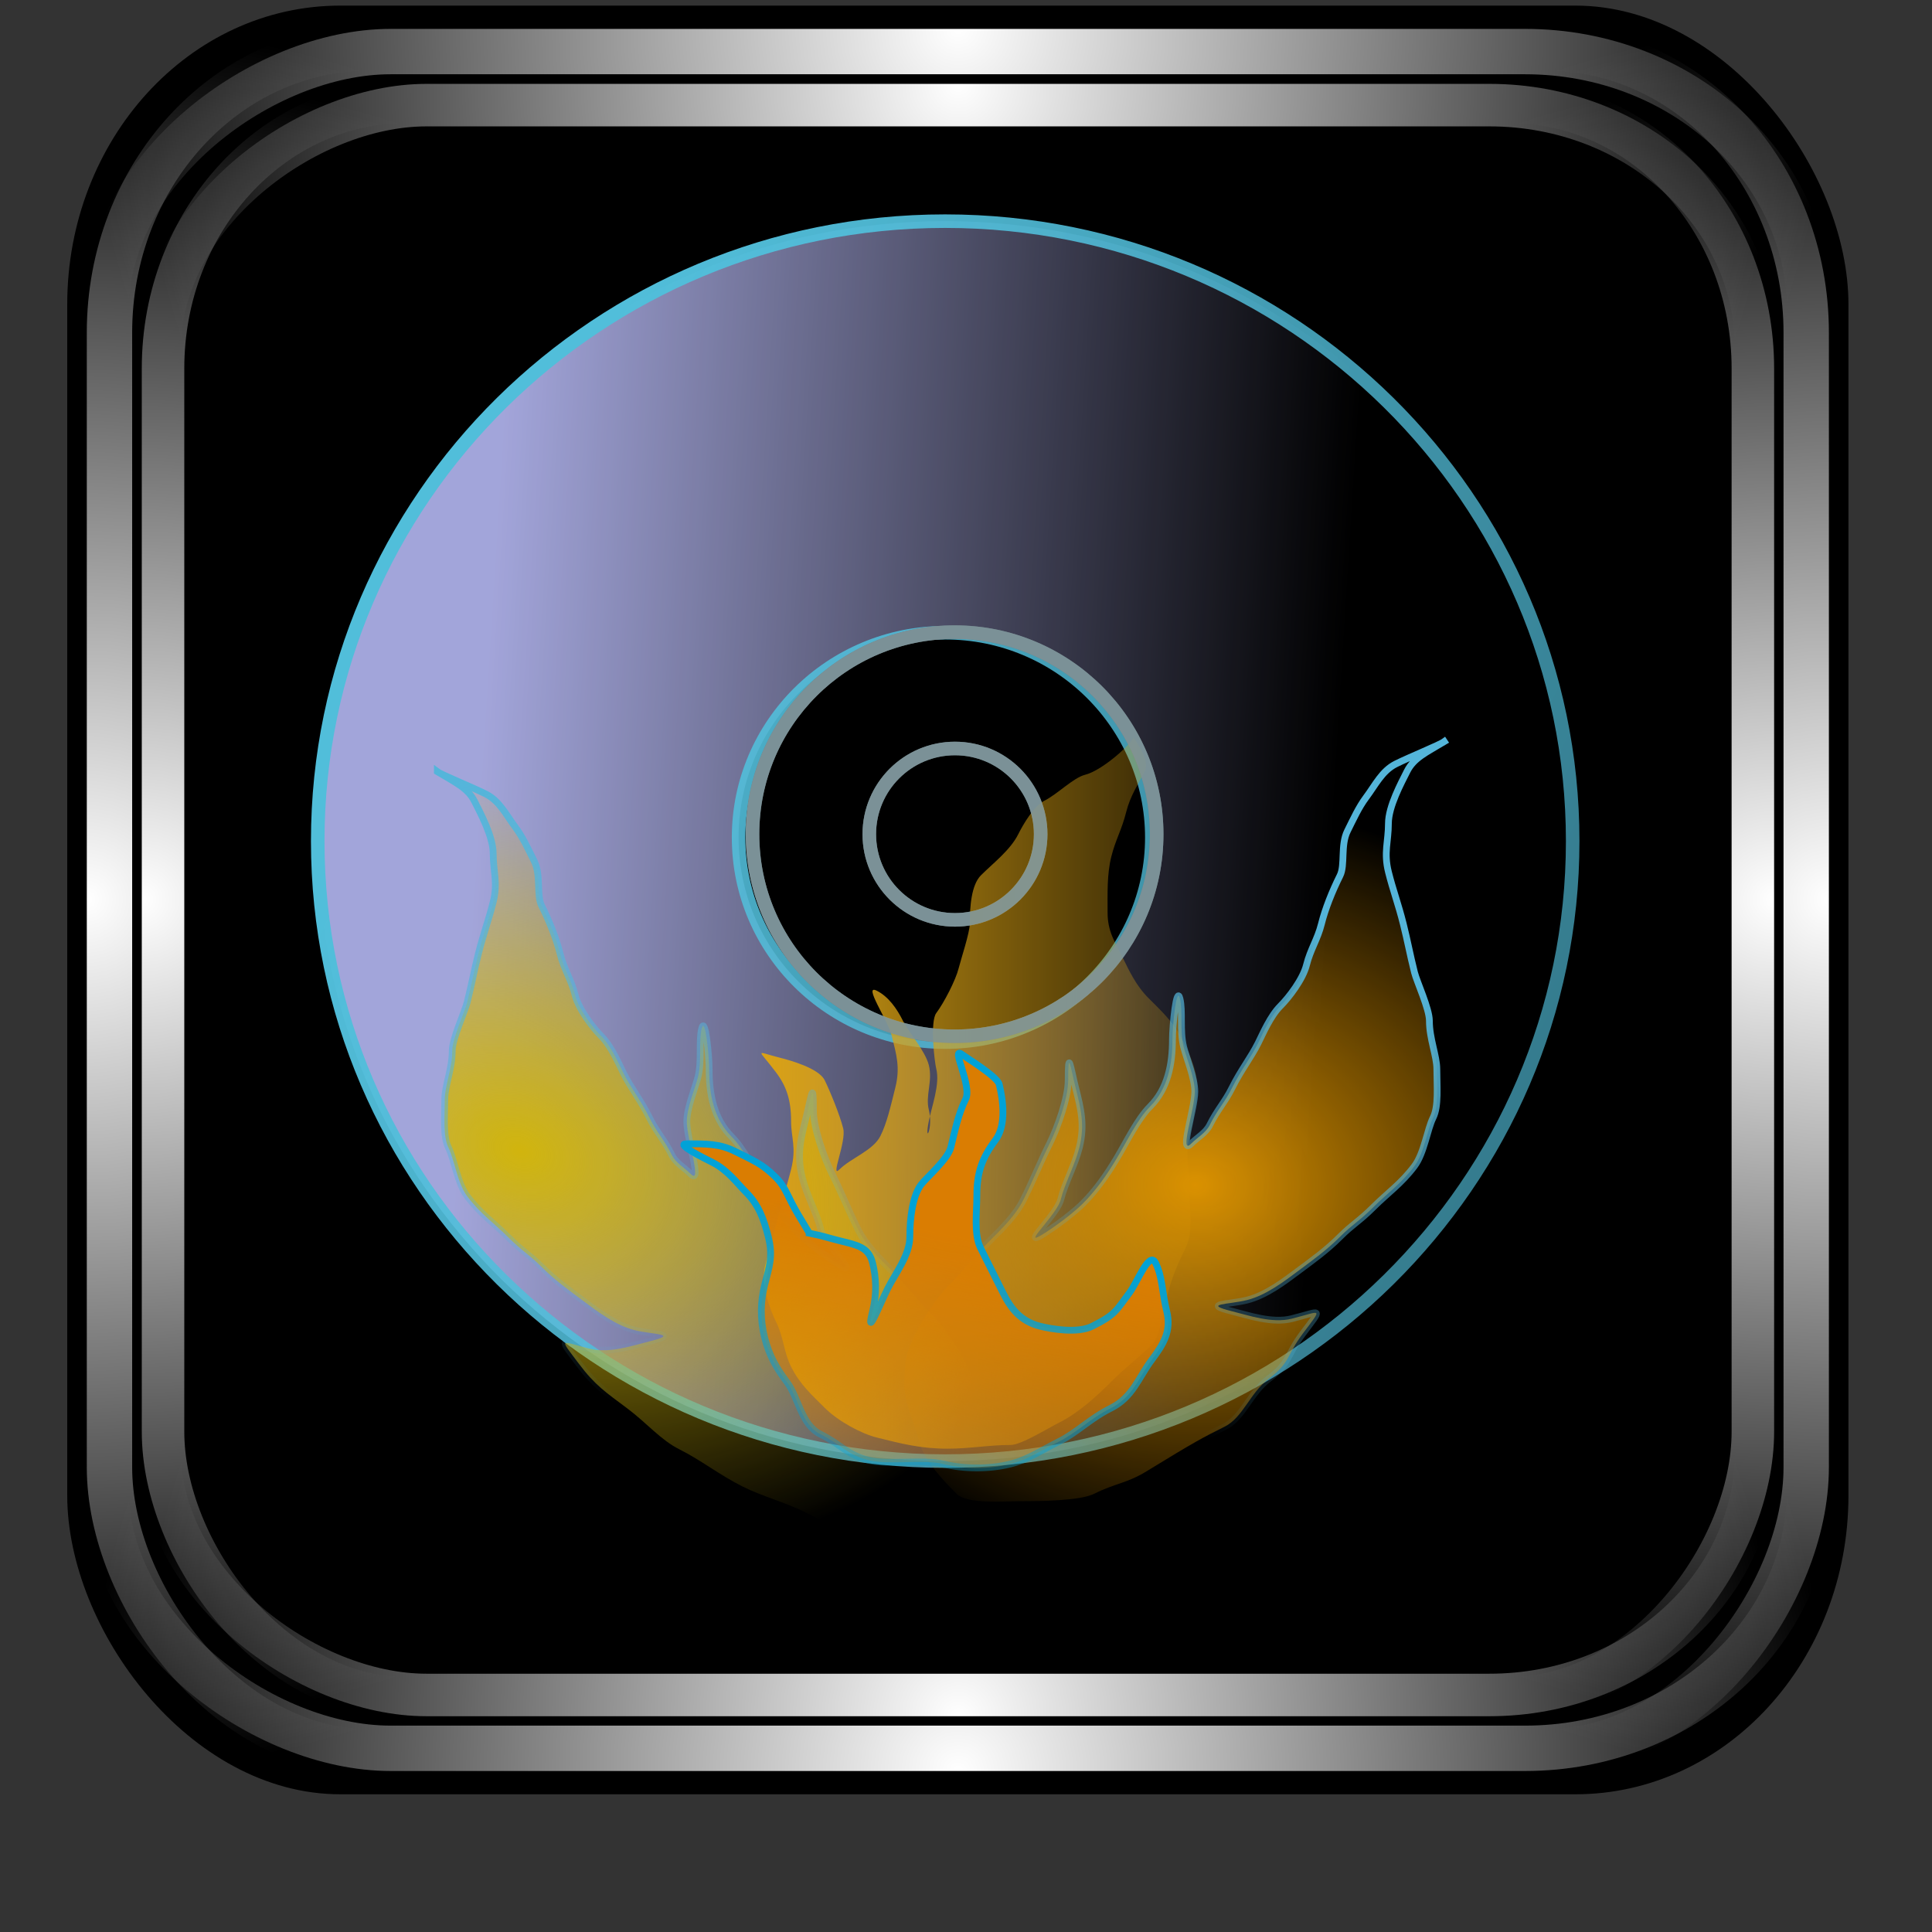 <?xml version="1.0" encoding="UTF-8" standalone="no"?>
<!-- Created with Inkscape (http://www.inkscape.org/) -->

<svg
   xmlns:dc="http://purl.org/dc/elements/1.1/"
   xmlns:cc="http://creativecommons.org/ns#"
   xmlns:rdf="http://www.w3.org/1999/02/22-rdf-syntax-ns#"
   xmlns:svg="http://www.w3.org/2000/svg"
   xmlns="http://www.w3.org/2000/svg"
   xmlns:xlink="http://www.w3.org/1999/xlink"
   xmlns:sodipodi="http://sodipodi.sourceforge.net/DTD/sodipodi-0.dtd"
   xmlns:inkscape="http://www.inkscape.org/namespaces/inkscape"
   id="svg2"
   sodipodi:version="0.32"
   inkscape:version="0.47pre4 r22446"
   width="256"
   height="256"
   version="1.0"
   sodipodi:docname="gnomebaker.svg"
   inkscape:output_extension="org.inkscape.output.svg.inkscape">
  <rect width="100%" height="100%" fill="#333333" stroke="none"/>
  <sodipodi:namedview
     inkscape:window-height="718"
     inkscape:window-width="911"
     inkscape:pageshadow="2"
     inkscape:pageopacity="0.0"
     guidetolerance="10.0"
     gridtolerance="10.0"
     objecttolerance="10.0"
     borderopacity="1.0"
     bordercolor="#666666"
     pagecolor="#ffffff"
     id="base"
     width="48px"
     height="48px"
     inkscape:zoom="1.8203125"
     inkscape:cx="128"
     inkscape:cy="128"
     inkscape:window-x="180"
     inkscape:window-y="143"
     inkscape:current-layer="svg2"
     showgrid="false"
     inkscape:window-maximized="0" />
  <defs
     id="defs5">
    <linearGradient
       inkscape:collect="always"
       id="linearGradient1242">
      <stop
         style="stop-color:#ffffff;stop-opacity:1;"
         offset="0"
         id="stop1244" />
      <stop
         style="stop-color:#ffffff;stop-opacity:0;"
         offset="1"
         id="stop1246" />
    </linearGradient>
    <mask
       maskUnits="userSpaceOnUse"
       x="122.963"
       y="97.149"
       width="576.609"
       height="587.491"
       id="XMLID_23_">
      <g
         id="g31"
         style="filter:url(#Adobe_OpacityMaskFilter)">
        <radialGradient
           id="XMLID_24_"
           cx="88.978"
           cy="-20.899"
           r="673.116"
           fx="88.978"
           fy="-20.899"
           gradientUnits="userSpaceOnUse">
          <stop
             offset="0.309"
             style="stop-color:#FFFFFF"
             id="stop34" />
          <stop
             offset="1"
             style="stop-color:#000000"
             id="stop3816" />
        </radialGradient>
        <ellipse
           sodipodi:ry="349.10599"
           sodipodi:rx="512.93402"
           sodipodi:cy="286.172"
           sodipodi:cx="295.89499"
           cx="295.895"
           cy="286.172"
           rx="512.934"
           ry="349.106"
           id="ellipse38"
           style="fill:url(#XMLID_24_)" />
      </g>
    </mask>
    <radialGradient
       inkscape:collect="always"
       xlink:href="#linearGradient1242"
       id="radialGradient3933"
       gradientUnits="userSpaceOnUse"
       gradientTransform="matrix(0.953,0,0,0.956,6.022,5.455)"
       cx="-0.451"
       cy="125.285"
       fx="-0.451"
       fy="125.285"
       r="127.408" />
    <radialGradient
       inkscape:collect="always"
       xlink:href="#linearGradient1242"
       id="radialGradient3935"
       gradientUnits="userSpaceOnUse"
       gradientTransform="matrix(0.953,0,0,0.956,-247.894,5.455)"
       cx="-0.451"
       cy="125.285"
       fx="-0.451"
       fy="125.285"
       r="127.408" />
    <radialGradient
       inkscape:collect="always"
       xlink:href="#linearGradient1242"
       id="radialGradient3937"
       gradientUnits="userSpaceOnUse"
       gradientTransform="matrix(0.953,0,0,0.956,4.349,-246.788)"
       cx="-0.451"
       cy="125.285"
       fx="-0.451"
       fy="125.285"
       r="127.408" />
    <radialGradient
       inkscape:collect="always"
       xlink:href="#linearGradient1242"
       id="radialGradient3939"
       gradientUnits="userSpaceOnUse"
       gradientTransform="matrix(0.953,0,0,0.956,-246.221,-246.788)"
       cx="-0.451"
       cy="125.285"
       fx="-0.451"
       fy="125.285"
       r="127.408" />
    <radialGradient
       inkscape:collect="always"
       xlink:href="#linearGradient1242"
       id="radialGradient3941"
       gradientUnits="userSpaceOnUse"
       gradientTransform="matrix(0.953,0,0,0.956,6.022,5.455)"
       cx="-0.451"
       cy="125.285"
       fx="-0.451"
       fy="125.285"
       r="127.408" />
    <radialGradient
       inkscape:collect="always"
       xlink:href="#linearGradient1242"
       id="radialGradient3943"
       gradientUnits="userSpaceOnUse"
       gradientTransform="matrix(0.953,0,0,0.956,-247.894,5.455)"
       cx="-0.451"
       cy="125.285"
       fx="-0.451"
       fy="125.285"
       r="127.408" />
    <radialGradient
       inkscape:collect="always"
       xlink:href="#linearGradient1242"
       id="radialGradient3945"
       gradientUnits="userSpaceOnUse"
       gradientTransform="matrix(0.953,0,0,0.956,4.349,-246.788)"
       cx="-0.451"
       cy="125.285"
       fx="-0.451"
       fy="125.285"
       r="127.408" />
    <radialGradient
       inkscape:collect="always"
       xlink:href="#linearGradient1242"
       id="radialGradient3947"
       gradientUnits="userSpaceOnUse"
       gradientTransform="matrix(0.953,0,0,0.956,-246.221,-246.788)"
       cx="-0.451"
       cy="125.285"
       fx="-0.451"
       fy="125.285"
       r="127.408" />
    <mask
       maskUnits="userSpaceOnUse"
       x="122.963"
       y="97.149"
       width="576.609"
       height="587.491"
       id="XMLID_23_-6">
      <g
         id="g31-8"
         style="filter:url(#Adobe_OpacityMaskFilter)">
        <radialGradient
           id="XMLID_24_-9"
           cx="88.978"
           cy="-20.899"
           r="673.116"
           fx="88.978"
           fy="-20.899"
           gradientUnits="userSpaceOnUse">
          <stop
             offset="0.309"
             style="stop-color:#FFFFFF"
             id="stop34-0" />
          <stop
             offset="1"
             style="stop-color:#000000"
             id="stop3816-6" />
        </radialGradient>
        <ellipse
           sodipodi:ry="349.10599"
           sodipodi:rx="512.93402"
           sodipodi:cy="286.172"
           sodipodi:cx="295.89499"
           cx="295.895"
           cy="286.172"
           rx="512.934"
           ry="349.106"
           id="ellipse38-8"
           style="fill:url(#XMLID_24_-9)" />
      </g>
    </mask>
    <linearGradient
       xlink:href="#linearGradient3286"
       inkscape:collect="always"
       id="linearGradient8469"
       gradientUnits="userSpaceOnUse"
       gradientTransform="matrix(0.533,0,0,0.533,101.39,57.96)"
       x1="-23.533"
       y1="96.683"
       x2="102.312"
       y2="104.596" />
    <linearGradient
       inkscape:collect="always"
       id="linearGradient3286">
      <stop
         style="stop-color:#bec1ff;stop-opacity:1;"
         offset="0"
         id="stop3288" />
      <stop
         style="stop-color:#bec1ff;stop-opacity:0;"
         offset="1"
         id="stop3290" />
    </linearGradient>
    <linearGradient
       xlink:href="#linearGradient3727"
       inkscape:collect="always"
       id="linearGradient8471"
       gradientUnits="userSpaceOnUse"
       gradientTransform="matrix(0.533,0,0,0.533,58.959,74.054)"
       x1="56.123"
       y1="66.468"
       x2="495.627"
       y2="282.104" />
    <linearGradient
       inkscape:collect="always"
       id="linearGradient3727">
      <stop
         style="stop-color:#5fdeff;stop-opacity:1;"
         offset="0"
         id="stop3729" />
      <stop
         style="stop-color:#5fdeff;stop-opacity:0;"
         offset="1"
         id="stop3731" />
    </linearGradient>
    <linearGradient
       xlink:href="#linearGradient3352"
       inkscape:collect="always"
       id="linearGradient8464"
       gradientUnits="userSpaceOnUse"
       gradientTransform="matrix(0.533,0,0,0.533,-1.584,85.224)"
       x1="209.327"
       y1="123.33"
       x2="289.511"
       y2="123.33" />
    <linearGradient
       inkscape:collect="always"
       id="linearGradient3352">
      <stop
         style="stop-color:#ffbd18;stop-opacity:1;"
         offset="0"
         id="stop3354" />
      <stop
         style="stop-color:#ffbd18;stop-opacity:0;"
         offset="1"
         id="stop3356" />
    </linearGradient>
    <radialGradient
       xlink:href="#linearGradient3370"
       inkscape:collect="always"
       id="radialGradient8459"
       gradientUnits="userSpaceOnUse"
       gradientTransform="matrix(0.917,0.036,-0.03,0.747,-7.092,44.861)"
       cx="169.476"
       cy="143.482"
       fx="169.476"
       fy="143.482"
       r="40.328" />
    <linearGradient
       inkscape:collect="always"
       id="linearGradient3370">
      <stop
         style="stop-color:#ffaa00;stop-opacity:1;"
         offset="0"
         id="stop3372" />
      <stop
         style="stop-color:#ffaa00;stop-opacity:0;"
         offset="1"
         id="stop3374" />
    </linearGradient>
    <linearGradient
       xlink:href="#linearGradient3739"
       inkscape:collect="always"
       id="linearGradient8461"
       gradientUnits="userSpaceOnUse"
       gradientTransform="matrix(0.533,0,0,0.533,53.848,80.276)"
       x1="197.268"
       y1="112.652"
       x2="157.067"
       y2="174.729" />
    <linearGradient
       inkscape:collect="always"
       id="linearGradient3739">
      <stop
         style="stop-color:#62d4ff;stop-opacity:1;"
         offset="0"
         id="stop3741" />
      <stop
         style="stop-color:#62d4ff;stop-opacity:0;"
         offset="1"
         id="stop3743" />
    </linearGradient>
    <radialGradient
       xlink:href="#linearGradient4155"
       inkscape:collect="always"
       id="radialGradient8454"
       gradientUnits="userSpaceOnUse"
       gradientTransform="matrix(0.727,0.276,-0.202,0.53,96.395,56.322)"
       cx="38.849"
       cy="166.825"
       fx="38.849"
       fy="166.825"
       r="53.113" />
    <linearGradient
       inkscape:collect="always"
       id="linearGradient4155">
      <stop
         style="stop-color:#f4d30f;stop-opacity:1;"
         offset="0"
         id="stop4157" />
      <stop
         style="stop-color:#f4d30f;stop-opacity:0;"
         offset="1"
         id="stop4159" />
    </linearGradient>
    <linearGradient
       xlink:href="#linearGradient3747"
       inkscape:collect="always"
       id="linearGradient8456"
       gradientUnits="userSpaceOnUse"
       gradientTransform="matrix(0.533,0,0,0.533,61.625,82.053)"
       x1="52.238"
       y1="81.354"
       x2="79.058"
       y2="171.982" />
    <linearGradient
       inkscape:collect="always"
       id="linearGradient3747">
      <stop
         style="stop-color:#62d4ff;stop-opacity:1;"
         offset="0"
         id="stop3749" />
      <stop
         style="stop-color:#62d4ff;stop-opacity:0;"
         offset="1"
         id="stop3751" />
    </linearGradient>
    <linearGradient
       inkscape:collect="always"
       id="linearGradient3486-5">
      <stop
         style="stop-color:#ff9202;stop-opacity:1;"
         offset="0"
         id="stop3488-7-9" />
      <stop
         style="stop-color:#ff9202;stop-opacity:0;"
         offset="1"
         id="stop3490-3" />
    </linearGradient>
    <linearGradient
       inkscape:collect="always"
       id="linearGradient3494-8">
      <stop
         style="stop-color:#01bdfb;stop-opacity:1;"
         offset="0"
         id="stop3496-8-8" />
      <stop
         style="stop-color:#01bdfb;stop-opacity:0;"
         offset="1"
         id="stop3498-4" />
    </linearGradient>
    <linearGradient
       y2="225.979"
       x2="117.726"
       y1="174.339"
       x1="128.212"
       gradientTransform="matrix(0.533,0,0,0.533,56.618,69.161)"
       gradientUnits="userSpaceOnUse"
       id="linearGradient65088"
       xlink:href="#linearGradient3486-5"
       inkscape:collect="always" />
    <linearGradient
       y2="224.88"
       x2="253.417"
       y1="173.241"
       x1="263.903"
       gradientTransform="matrix(0.533,0,0,0.533,-15.662,69.746)"
       gradientUnits="userSpaceOnUse"
       id="linearGradient65090"
       xlink:href="#linearGradient3494-8"
       inkscape:collect="always" />
  </defs>
  <g
     id="g3916"
     transform="matrix(0.951,0,0,0.951,6.183,0.101)">
    <rect
       ry="41.624"
       rx="38.039"
       y="0.675"
       x="2.867"
       height="249.221"
       width="248.18"
       id="rect2380"
       style="fill:#000000;fill-opacity:1;stroke:none" />
    <g
       id="g1282">
      <rect
         ry="39.649"
         rx="36.235"
         y="6.585"
         x="8.753"
         height="237.4"
         width="236.409"
         id="rect468"
         style="fill:none;stroke:url(#radialGradient3933);stroke-width:6.321;stroke-miterlimit:4;stroke-opacity:1;stroke-dasharray:none" />
      <g
         id="g1270">
        <rect
           transform="scale(-1,1)"
           ry="39.649"
           rx="36.235"
           y="6.585"
           x="-245.162"
           height="237.4"
           width="236.409"
           id="rect1250"
           style="fill:none;stroke:url(#radialGradient3935);stroke-width:6.321;stroke-miterlimit:4;stroke-opacity:1;stroke-dasharray:none" />
        <g
           id="g1262">
          <rect
             transform="matrix(0,1,-1,0,0,0)"
             ry="39.649"
             rx="36.235"
             y="-245.658"
             x="7.081"
             height="237.4"
             width="236.409"
             id="rect1254"
             style="fill:none;stroke:url(#radialGradient3937);stroke-width:6.321;stroke-miterlimit:4;stroke-opacity:1;stroke-dasharray:none" />
          <rect
             style="fill:none;stroke:url(#radialGradient3939);stroke-width:6.321;stroke-miterlimit:4;stroke-opacity:1;stroke-dasharray:none"
             id="rect1258"
             width="236.409"
             height="237.4"
             x="-243.49"
             y="-245.658"
             rx="36.235"
             ry="39.649"
             transform="matrix(0,-1,-1,0,0,0)" />
        </g>
      </g>
    </g>
    <g
       transform="matrix(0.937,0,0,0.937,8.013,7.907)"
       id="g1298">
      <rect
         style="fill:none;stroke:url(#radialGradient3941);stroke-width:6.321;stroke-miterlimit:4;stroke-opacity:1;stroke-dasharray:none"
         id="rect1300"
         width="236.409"
         height="237.4"
         x="8.753"
         y="6.585"
         rx="36.235"
         ry="39.649" />
      <g
         id="g1302">
        <rect
           style="fill:none;stroke:url(#radialGradient3943);stroke-width:6.321;stroke-miterlimit:4;stroke-opacity:1;stroke-dasharray:none"
           id="rect1304"
           width="236.409"
           height="237.4"
           x="-245.162"
           y="6.585"
           rx="36.235"
           ry="39.649"
           transform="scale(-1,1)" />
        <g
           id="g1306">
          <rect
             style="fill:none;stroke:url(#radialGradient3945);stroke-width:6.321;stroke-miterlimit:4;stroke-opacity:1;stroke-dasharray:none"
             id="rect1308"
             width="236.409"
             height="237.4"
             x="7.081"
             y="-245.658"
             rx="36.235"
             ry="39.649"
             transform="matrix(0,1,-1,0,0,0)" />
          <rect
             transform="matrix(0,-1,-1,0,0,0)"
             ry="39.649"
             rx="36.235"
             y="-245.658"
             x="-243.49"
             height="237.4"
             width="236.409"
             id="rect1310"
             style="fill:none;stroke:url(#radialGradient3947);stroke-width:6.321;stroke-miterlimit:4;stroke-opacity:1;stroke-dasharray:none" />
        </g>
      </g>
    </g>
  </g>
  <g
     id="g2979"
     transform="matrix(1.686,0,0,1.686,-84.432,-109.609)"
     style="opacity:0.853">
    <path
       id="path3284"
       d="m 124.355,82.392 c -27.218,0 -49.306,21.828 -49.306,48.724 0,26.895 22.088,48.724 49.306,48.724 27.218,0 49.323,-21.828 49.323,-48.724 0,-26.895 -22.105,-48.724 -49.323,-48.724 z m 0,32.344 c 8.965,0 16.247,7.213 16.247,16.097 0,8.884 -7.282,16.08 -16.247,16.08 -8.965,0 -16.23,-7.196 -16.23,-16.08 0,-8.884 7.265,-16.097 16.23,-16.097 z"
       style="fill:url(#linearGradient8469);fill-opacity:1;stroke:url(#linearGradient8471);stroke-width:1.065;stroke-linecap:round;stroke-linejoin:round;stroke-miterlimit:4;stroke-opacity:1;stroke-dasharray:none" />
    <path
       sodipodi:type="arc"
       style="fill:none;stroke:#7d949a;stroke-width:2.176;stroke-linecap:round;stroke-linejoin:round;stroke-miterlimit:4;stroke-opacity:1;stroke-dasharray:none"
       id="path3300"
       sodipodi:cx="20.875536"
       sodipodi:cy="113.16738"
       sodipodi:rx="32.412018"
       sodipodi:ry="32.412018"
       d="m 53.288,113.167 c 0,17.901 -14.511,32.412 -32.412,32.412 -17.901,0 -32.412,-14.511 -32.412,-32.412 0,-17.901 14.511,-32.412 32.412,-32.412 17.901,0 32.412,14.511 32.412,32.412 z"
       transform="matrix(0.49,0,0,0.49,114.872,75.121)" />
    <path
       sodipodi:type="arc"
       style="fill:none;stroke:#7d949a;stroke-width:2;stroke-linecap:round;stroke-linejoin:round;stroke-miterlimit:4;stroke-opacity:1;stroke-dasharray:none"
       id="path3529"
       sodipodi:cx="120.30901"
       sodipodi:cy="117.01288"
       sodipodi:rx="12.635193"
       sodipodi:ry="12.635193"
       d="m 132.944,117.013 c 0,6.978 -5.657,12.635 -12.635,12.635 -6.978,0 -12.635,-5.657 -12.635,-12.635 0,-6.978 5.657,-12.635 12.635,-12.635 6.978,0 12.635,5.657 12.635,12.635 z"
       transform="matrix(0.533,0,0,0.533,61.007,68.202)" />
    <path
       id="path3350"
       d="m 139.171,122.973 c -0.441,0.795 -2.582,2.621 -3.804,2.926 -0.937,0.234 -2.182,1.53 -3.219,2.048 -0.809,0.405 -1.66,1.856 -2.048,2.634 -0.623,1.246 -1.996,2.289 -2.926,3.219 -0.751,0.751 -0.878,2.43 -0.878,3.804 0,0.7 -0.699,2.798 -0.878,3.512 -0.23,0.921 -1.141,2.691 -1.756,3.512 -0.504,0.672 -0.146,3.805 0,4.389 0.302,1.206 -0.352,2.929 -0.585,4.097 -0.389,1.944 0.368,0.594 0,-0.878 -0.287,-1.147 0.319,-2.237 0,-3.512 -0.283,-1.13 -1.584,-2.582 -2.048,-3.512 -0.464,-0.927 -1.121,-1.877 -2.048,-2.341 -1.104,-0.552 0.871,2.315 1.171,3.512 0.374,1.497 0.69,2.507 0.293,4.097 -0.389,1.554 -0.671,2.805 -1.171,3.804 -0.58,1.159 -2.319,1.733 -3.219,2.634 -0.762,0.762 0.554,-2.174 0.293,-3.219 -0.264,-1.058 -1.067,-3.011 -1.463,-3.804 -0.46,-0.92 -2.663,-1.544 -3.512,-1.756 -2.01,-0.503 -1.762,-0.789 -0.293,1.171 0.81,1.081 1.171,2.17 1.171,3.804 0,1.343 0.435,2.065 0,3.804 -0.274,1.096 -0.595,2.086 -0.878,3.219 -0.37,1.479 -0.803,2.919 -1.171,4.389 -0.341,1.365 0.339,3.311 0.878,4.389 0.586,1.172 0.585,2.34 1.171,3.512 0.698,1.397 1.655,2.24 2.634,3.219 1.066,1.066 2.885,2.038 4.097,2.341 1.91,0.477 3.44,0.878 5.56,0.878 1.792,0 3.263,-0.293 4.975,-0.293 0.812,0 2.888,-1.298 3.804,-1.756 1.524,-0.762 2.978,-2.101 4.097,-3.219 1.113,-1.113 2.519,-2.226 3.219,-2.926 0.583,-0.583 0.976,-3.028 1.171,-3.804 0.352,-1.409 0.778,-2.433 1.463,-3.804 0.607,-1.214 0.293,-3.033 0.293,-4.389 0,-1.528 -0.377,-2.88 0,-4.389 0.334,-1.335 0.585,-2.68 0.585,-4.097 0,-1.262 -0.814,-2.798 -1.171,-3.512 -0.669,-1.338 -1.67,-2.255 -2.634,-3.219 -1.006,-1.006 -1.528,-2.178 -2.048,-3.219 -0.604,-1.207 -1.171,-2.023 -1.171,-3.512 0,-1.529 -0.053,-3.007 0.293,-4.389 0.342,-1.369 0.811,-2.073 1.171,-3.512 0.317,-1.269 0.95,-2.193 1.463,-3.219 0.406,-0.811 -0.634,-2.228 -0.878,-2.634 z"
       style="fill:url(#linearGradient8464);fill-opacity:1;fill-rule:evenodd;stroke:none" />
    <path
       id="path3368"
       d="m 163.585,123.293 c -0.343,0.257 -2.712,1.21 -3.804,1.756 -1.092,0.546 -1.611,1.66 -2.341,2.634 -0.573,0.764 -1.007,1.722 -1.463,2.634 -0.558,1.115 -0.169,2.68 -0.585,3.512 -0.613,1.227 -1.162,2.599 -1.463,3.804 -0.3,1.2 -0.864,1.993 -1.171,3.219 -0.282,1.126 -1.386,2.556 -2.048,3.219 -0.795,0.795 -1.38,2.175 -1.756,2.926 -0.565,1.13 -1.344,2.103 -2.048,3.512 -0.584,1.169 -1.121,1.656 -1.756,2.926 -0.308,0.617 -0.975,0.975 -1.463,1.463 -0.968,0.968 0.293,-2.728 0.293,-4.097 0,-1.072 -0.66,-2.642 -0.878,-3.512 -0.318,-1.274 -0.046,-2.817 -0.293,-3.804 -0.265,-1.058 -0.585,2.128 -0.585,3.219 0,1.951 -0.372,3.884 -1.756,5.267 -0.998,0.998 -1.832,2.761 -2.634,4.097 -0.788,1.314 -1.624,2.502 -2.634,3.512 -1.096,1.096 -3.033,2.395 -3.512,2.634 -1.017,0.509 1.48,-1.823 1.756,-2.926 0.328,-1.31 1.111,-2.69 1.463,-4.097 0.444,-1.775 0.119,-3.035 -0.293,-4.682 -0.422,-1.688 -0.585,-3.135 -0.585,-0.585 0,1.359 -0.831,3.71 -1.463,4.975 -0.722,1.444 -1.323,2.939 -2.048,4.389 -0.63,1.26 -1.684,2.269 -2.634,3.219 -1.326,1.326 -2.137,2.43 -3.219,3.512 -1.104,1.104 -2.099,2.735 -2.634,3.804 -0.764,1.529 -0.878,2.279 -0.878,4.097 0,1.355 0.835,3.046 1.171,4.389 0.371,1.484 1.95,3.121 2.926,4.097 0.84,0.84 3.732,0.585 4.975,0.585 1.679,0 4.735,-0.027 5.853,-0.585 1.681,-0.84 2.567,-0.818 4.097,-1.756 3.888,-2.383 4.434,-2.656 6.145,-3.512 1.463,-0.731 1.973,-2.65 3.512,-3.804 1.664,-1.248 1.344,-1.792 2.634,-3.512 1.609,-2.145 1.484,-1.761 -0.878,-1.171 -1.53,0.382 -3.36,-0.255 -4.682,-0.585 -2.403,-0.601 -0.261,-0.52 1.171,-0.878 1.483,-0.371 2.901,-1.444 4.097,-2.341 1.03,-0.772 2.137,-1.551 3.219,-2.634 1.01,-1.01 1.496,-1.204 2.634,-2.341 1.099,-1.099 2.179,-1.833 3.219,-3.219 0.764,-1.019 1.004,-2.886 1.463,-3.804 0.449,-0.899 0.293,-2.488 0.293,-3.804 0,-1.064 -0.585,-2.389 -0.585,-3.804 0,-0.953 -0.987,-3.07 -1.171,-3.804 -0.378,-1.513 -0.527,-2.401 -0.878,-3.804 -0.394,-1.576 -0.805,-2.635 -1.171,-4.097 -0.381,-1.523 0,-2.401 0,-3.804 0,-1.337 1.01,-3.191 1.463,-4.097 0.523,-1.047 1.477,-1.471 2.926,-2.341 z"
       style="fill:url(#radialGradient8459);fill-opacity:1;fill-rule:evenodd;stroke:url(#linearGradient8461);stroke-width:0.533px;stroke-linecap:butt;stroke-linejoin:miter;stroke-opacity:1"
       sodipodi:nodetypes="cssssssssssssssssssssssssssssssssssssssssssssssssssssc" />
    <path
       style="fill:url(#radialGradient8454);fill-opacity:1;fill-rule:evenodd;stroke:url(#linearGradient8456);stroke-width:0.533px;stroke-linecap:butt;stroke-linejoin:miter;stroke-opacity:1"
       d="m 84.45,125.655 c 0.343,0.257 2.712,1.21 3.804,1.756 1.092,0.546 1.611,1.66 2.341,2.634 0.573,0.764 1.007,1.722 1.463,2.634 0.558,1.115 0.169,2.68 0.585,3.512 0.613,1.227 1.162,2.599 1.463,3.804 0.3,1.2 0.864,1.993 1.171,3.219 0.282,1.126 1.386,2.556 2.048,3.219 0.795,0.795 1.38,2.175 1.756,2.926 0.565,1.13 1.344,2.103 2.048,3.512 0.584,1.169 1.121,1.656 1.756,2.926 0.308,0.617 0.975,0.975 1.463,1.463 0.968,0.968 -0.293,-2.728 -0.293,-4.097 0,-1.072 0.66,-2.642 0.878,-3.512 0.319,-1.274 0.046,-2.817 0.293,-3.804 0.265,-1.058 0.585,2.128 0.585,3.219 0,1.951 0.372,3.884 1.756,5.267 0.998,0.998 1.832,2.761 2.634,4.097 0.788,1.314 1.624,2.502 2.634,3.512 1.096,1.096 3.033,2.395 3.512,2.634 1.017,0.509 -1.48,-1.823 -1.756,-2.926 -0.328,-1.31 -1.111,-2.69 -1.463,-4.097 -0.444,-1.775 -0.119,-3.035 0.293,-4.682 0.422,-1.688 0.585,-3.135 0.585,-0.585 0,1.359 0.831,3.71 1.463,4.975 0.722,1.444 1.323,2.939 2.048,4.389 0.63,1.26 1.684,2.269 2.634,3.219 1.326,1.326 2.137,2.43 3.219,3.512 1.104,1.104 2.099,2.735 2.634,3.804 0.764,1.529 0.878,2.279 0.878,4.097 0,1.355 -0.835,3.046 -1.171,4.389 -0.371,1.484 -1.95,3.121 -2.926,4.097 -0.84,0.84 -3.732,0.585 -4.975,0.585 -1.679,0 -3.272,-0.904 -4.389,-1.463 -1.681,-0.84 -3.37,-1.246 -4.975,-2.048 -1.839,-0.92 -3.264,-2.071 -4.975,-2.926 -1.463,-0.731 -2.558,-2.065 -4.097,-3.219 -1.664,-1.248 -2.515,-1.792 -3.804,-3.512 -1.609,-2.145 -1.484,-1.761 0.878,-1.171 1.53,0.382 3.36,-0.255 4.682,-0.585 2.403,-0.601 0.261,-0.52 -1.171,-0.878 -1.483,-0.371 -2.901,-1.444 -4.097,-2.341 -1.03,-0.772 -2.137,-1.551 -3.219,-2.634 -1.01,-1.01 -1.496,-1.204 -2.634,-2.341 -1.099,-1.099 -2.179,-1.833 -3.219,-3.219 -0.764,-1.019 -1.004,-2.886 -1.463,-3.804 -0.449,-0.899 -0.293,-2.488 -0.293,-3.804 0,-1.064 0.585,-2.389 0.585,-3.804 0,-0.953 0.987,-3.07 1.171,-3.804 0.378,-1.513 0.527,-2.401 0.878,-3.804 0.394,-1.576 0.805,-2.635 1.171,-4.097 0.381,-1.523 0,-2.401 0,-3.804 0,-1.337 -1.01,-3.191 -1.463,-4.097 -0.523,-1.047 -1.477,-1.471 -2.926,-2.341 z"
       id="path3366" />
    <path
       style="fill:url(#linearGradient65088);fill-opacity:1;fill-rule:evenodd;stroke:url(#linearGradient65090);stroke-width:0.533px;stroke-linecap:butt;stroke-linejoin:miter;stroke-opacity:1"
       d="m 113.681,161.925 c -0.293,-0.488 -0.585,-0.975 -0.878,-1.463 -0.804,-1.339 -0.942,-2.112 -1.756,-2.926 -1.067,-1.067 -1.773,-1.325 -3.219,-2.048 -1.196,-0.598 -2.276,-0.585 -3.804,-0.585 -0.901,0 1.406,1.142 2.048,1.463 1.193,0.597 1.973,1.68 2.634,2.341 0.959,0.959 1.385,2.028 1.756,3.512 0.389,1.555 0.08,2.313 -0.293,3.804 -0.313,1.253 -0.368,2.625 0,4.097 0.372,1.487 0.982,2.48 1.756,3.512 0.933,1.244 1.107,3.334 2.634,4.097 1.688,0.844 2.055,1.611 3.804,2.048 1.523,0.381 4.327,-0.089 5.853,0.293 1.646,0.412 3.636,0.408 5.267,0 1.38,-0.345 2.361,-1.034 3.804,-1.756 1.454,-0.727 2.434,-1.802 4.097,-2.634 1.735,-0.868 2.163,-2.396 3.219,-3.804 0.904,-1.205 1.558,-2.256 1.171,-3.804 -0.372,-1.488 -0.327,-2.702 -0.878,-3.804 -0.496,-0.991 -1.419,1.502 -2.048,2.341 -1.058,1.41 -1.082,1.711 -2.926,2.634 -1.162,0.581 -3.223,0.218 -4.097,0 -1.542,-0.386 -2.308,-1.397 -2.926,-2.634 -0.627,-1.254 -1.274,-2.548 -1.756,-3.512 -0.538,-1.077 -0.293,-2.813 -0.293,-4.097 0,-1.852 0.414,-2.99 1.463,-4.389 0.86,-1.147 0.609,-3.123 0.293,-4.389 -0.15,-0.6 -2.587,-2.086 -2.926,-2.341 -0.94,-0.705 0.818,2.461 0.293,3.512 -0.584,1.167 -0.831,2.446 -1.171,3.804 -0.231,0.923 -1.939,2.39 -2.341,2.926 -0.668,0.891 -0.878,2.652 -0.878,4.097 0,1.436 -1.158,2.901 -1.756,4.097 -0.516,1.032 -1.763,4.127 -1.171,1.756 0.349,-1.394 0.283,-2.671 0,-3.804 -0.315,-1.26 -1.198,-1.397 -2.634,-1.756 -0.904,-0.226 -1.251,-0.367 -2.341,-0.585 z"
       id="path3484"
       sodipodi:nodetypes="cssssssssssssssssssssssssssssssssssssc" />
  </g>
  <g
     style="opacity:0.853"
     transform="matrix(1.686,0,0,1.686,-84.432,-109.609)"
     id="g2895">
    <path
       style="fill:url(#linearGradient8469);fill-opacity:1;stroke:url(#linearGradient8471);stroke-width:1.065;stroke-linecap:round;stroke-linejoin:round;stroke-miterlimit:4;stroke-opacity:1;stroke-dasharray:none"
       d="m 124.355,82.392 c -27.218,0 -49.306,21.828 -49.306,48.724 0,26.895 22.088,48.724 49.306,48.724 27.218,0 49.323,-21.828 49.323,-48.724 0,-26.895 -22.105,-48.724 -49.323,-48.724 z m 0,32.344 c 8.965,0 16.247,7.213 16.247,16.097 0,8.884 -7.282,16.08 -16.247,16.08 -8.965,0 -16.23,-7.196 -16.23,-16.08 0,-8.884 7.265,-16.097 16.23,-16.097 z"
       id="path2897" />
    <path
       transform="matrix(0.49,0,0,0.49,114.872,75.121)"
       d="m 53.288,113.167 c 0,17.901 -14.511,32.412 -32.412,32.412 -17.901,0 -32.412,-14.511 -32.412,-32.412 0,-17.901 14.511,-32.412 32.412,-32.412 17.901,0 32.412,14.511 32.412,32.412 z"
       sodipodi:ry="32.412018"
       sodipodi:rx="32.412018"
       sodipodi:cy="113.16738"
       sodipodi:cx="20.875536"
       id="path2899"
       style="fill:none;stroke:#7d949a;stroke-width:2.176;stroke-linecap:round;stroke-linejoin:round;stroke-miterlimit:4;stroke-opacity:1;stroke-dasharray:none"
       sodipodi:type="arc" />
    <path
       transform="matrix(0.533,0,0,0.533,61.007,68.202)"
       d="m 132.944,117.013 c 0,6.978 -5.657,12.635 -12.635,12.635 -6.978,0 -12.635,-5.657 -12.635,-12.635 0,-6.978 5.657,-12.635 12.635,-12.635 6.978,0 12.635,5.657 12.635,12.635 z"
       sodipodi:ry="12.635193"
       sodipodi:rx="12.635193"
       sodipodi:cy="117.01288"
       sodipodi:cx="120.30901"
       id="path2901"
       style="fill:none;stroke:#7d949a;stroke-width:2;stroke-linecap:round;stroke-linejoin:round;stroke-miterlimit:4;stroke-opacity:1;stroke-dasharray:none"
       sodipodi:type="arc" />
    <path
       style="fill:url(#linearGradient8464);fill-opacity:1;fill-rule:evenodd;stroke:none"
       d="m 139.171,122.973 c -0.441,0.795 -2.582,2.621 -3.804,2.926 -0.937,0.234 -2.182,1.53 -3.219,2.048 -0.809,0.405 -1.66,1.856 -2.048,2.634 -0.623,1.246 -1.996,2.289 -2.926,3.219 -0.751,0.751 -0.878,2.43 -0.878,3.804 0,0.7 -0.699,2.798 -0.878,3.512 -0.23,0.921 -1.141,2.691 -1.756,3.512 -0.504,0.672 -0.146,3.805 0,4.389 0.302,1.206 -0.352,2.929 -0.585,4.097 -0.389,1.944 0.368,0.594 0,-0.878 -0.287,-1.147 0.319,-2.237 0,-3.512 -0.283,-1.13 -1.584,-2.582 -2.048,-3.512 -0.464,-0.927 -1.121,-1.877 -2.048,-2.341 -1.104,-0.552 0.871,2.315 1.171,3.512 0.374,1.497 0.69,2.507 0.293,4.097 -0.389,1.554 -0.671,2.805 -1.171,3.804 -0.58,1.159 -2.319,1.733 -3.219,2.634 -0.762,0.762 0.554,-2.174 0.293,-3.219 -0.264,-1.058 -1.067,-3.011 -1.463,-3.804 -0.46,-0.92 -2.663,-1.544 -3.512,-1.756 -2.01,-0.503 -1.762,-0.789 -0.293,1.171 0.81,1.081 1.171,2.17 1.171,3.804 0,1.343 0.435,2.065 0,3.804 -0.274,1.096 -0.595,2.086 -0.878,3.219 -0.37,1.479 -0.803,2.919 -1.171,4.389 -0.341,1.365 0.339,3.311 0.878,4.389 0.586,1.172 0.585,2.34 1.171,3.512 0.698,1.397 1.655,2.24 2.634,3.219 1.066,1.066 2.885,2.038 4.097,2.341 1.91,0.477 3.44,0.878 5.56,0.878 1.792,0 3.263,-0.293 4.975,-0.293 0.812,0 2.888,-1.298 3.804,-1.756 1.524,-0.762 2.978,-2.101 4.097,-3.219 1.113,-1.113 2.519,-2.226 3.219,-2.926 0.583,-0.583 0.976,-3.028 1.171,-3.804 0.352,-1.409 0.778,-2.433 1.463,-3.804 0.607,-1.214 0.293,-3.033 0.293,-4.389 0,-1.528 -0.377,-2.88 0,-4.389 0.334,-1.335 0.585,-2.68 0.585,-4.097 0,-1.262 -0.814,-2.798 -1.171,-3.512 -0.669,-1.338 -1.67,-2.255 -2.634,-3.219 -1.006,-1.006 -1.528,-2.178 -2.048,-3.219 -0.604,-1.207 -1.171,-2.023 -1.171,-3.512 0,-1.529 -0.053,-3.007 0.293,-4.389 0.342,-1.369 0.811,-2.073 1.171,-3.512 0.317,-1.269 0.95,-2.193 1.463,-3.219 0.406,-0.811 -0.634,-2.228 -0.878,-2.634 z"
       id="path2903" />
    <path
       sodipodi:nodetypes="cssssssssssssssssssssssssssssssssssssssssssssssssssssc"
       style="fill:url(#radialGradient8459);fill-opacity:1;fill-rule:evenodd;stroke:url(#linearGradient8461);stroke-width:0.533px;stroke-linecap:butt;stroke-linejoin:miter;stroke-opacity:1"
       d="m 163.585,123.293 c -0.343,0.257 -2.712,1.21 -3.804,1.756 -1.092,0.546 -1.611,1.66 -2.341,2.634 -0.573,0.764 -1.007,1.722 -1.463,2.634 -0.558,1.115 -0.169,2.68 -0.585,3.512 -0.613,1.227 -1.162,2.599 -1.463,3.804 -0.3,1.2 -0.864,1.993 -1.171,3.219 -0.282,1.126 -1.386,2.556 -2.048,3.219 -0.795,0.795 -1.38,2.175 -1.756,2.926 -0.565,1.13 -1.344,2.103 -2.048,3.512 -0.584,1.169 -1.121,1.656 -1.756,2.926 -0.308,0.617 -0.975,0.975 -1.463,1.463 -0.968,0.968 0.293,-2.728 0.293,-4.097 0,-1.072 -0.66,-2.642 -0.878,-3.512 -0.318,-1.274 -0.046,-2.817 -0.293,-3.804 -0.265,-1.058 -0.585,2.128 -0.585,3.219 0,1.951 -0.372,3.884 -1.756,5.267 -0.998,0.998 -1.832,2.761 -2.634,4.097 -0.788,1.314 -1.624,2.502 -2.634,3.512 -1.096,1.096 -3.033,2.395 -3.512,2.634 -1.017,0.509 1.48,-1.823 1.756,-2.926 0.328,-1.31 1.111,-2.69 1.463,-4.097 0.444,-1.775 0.119,-3.035 -0.293,-4.682 -0.422,-1.688 -0.585,-3.135 -0.585,-0.585 0,1.359 -0.831,3.71 -1.463,4.975 -0.722,1.444 -1.323,2.939 -2.048,4.389 -0.63,1.26 -1.684,2.269 -2.634,3.219 -1.326,1.326 -2.137,2.43 -3.219,3.512 -1.104,1.104 -2.099,2.735 -2.634,3.804 -0.764,1.529 -0.878,2.279 -0.878,4.097 0,1.355 0.835,3.046 1.171,4.389 0.371,1.484 1.95,3.121 2.926,4.097 0.84,0.84 3.732,0.585 4.975,0.585 1.679,0 4.735,-0.027 5.853,-0.585 1.681,-0.84 2.567,-0.818 4.097,-1.756 3.888,-2.383 4.434,-2.656 6.145,-3.512 1.463,-0.731 1.973,-2.65 3.512,-3.804 1.664,-1.248 1.344,-1.792 2.634,-3.512 1.609,-2.145 1.484,-1.761 -0.878,-1.171 -1.53,0.382 -3.36,-0.255 -4.682,-0.585 -2.403,-0.601 -0.261,-0.52 1.171,-0.878 1.483,-0.371 2.901,-1.444 4.097,-2.341 1.03,-0.772 2.137,-1.551 3.219,-2.634 1.01,-1.01 1.496,-1.204 2.634,-2.341 1.099,-1.099 2.179,-1.833 3.219,-3.219 0.764,-1.019 1.004,-2.886 1.463,-3.804 0.449,-0.899 0.293,-2.488 0.293,-3.804 0,-1.064 -0.585,-2.389 -0.585,-3.804 0,-0.953 -0.987,-3.07 -1.171,-3.804 -0.378,-1.513 -0.527,-2.401 -0.878,-3.804 -0.394,-1.576 -0.805,-2.635 -1.171,-4.097 -0.381,-1.523 0,-2.401 0,-3.804 0,-1.337 1.01,-3.191 1.463,-4.097 0.523,-1.047 1.477,-1.471 2.926,-2.341 z"
       id="path2905" />
    <path
       id="path2907"
       d="m 84.45,125.655 c 0.343,0.257 2.712,1.21 3.804,1.756 1.092,0.546 1.611,1.66 2.341,2.634 0.573,0.764 1.007,1.722 1.463,2.634 0.558,1.115 0.169,2.68 0.585,3.512 0.613,1.227 1.162,2.599 1.463,3.804 0.3,1.2 0.864,1.993 1.171,3.219 0.282,1.126 1.386,2.556 2.048,3.219 0.795,0.795 1.38,2.175 1.756,2.926 0.565,1.13 1.344,2.103 2.048,3.512 0.584,1.169 1.121,1.656 1.756,2.926 0.308,0.617 0.975,0.975 1.463,1.463 0.968,0.968 -0.293,-2.728 -0.293,-4.097 0,-1.072 0.66,-2.642 0.878,-3.512 0.319,-1.274 0.046,-2.817 0.293,-3.804 0.265,-1.058 0.585,2.128 0.585,3.219 0,1.951 0.372,3.884 1.756,5.267 0.998,0.998 1.832,2.761 2.634,4.097 0.788,1.314 1.624,2.502 2.634,3.512 1.096,1.096 3.033,2.395 3.512,2.634 1.017,0.509 -1.48,-1.823 -1.756,-2.926 -0.328,-1.31 -1.111,-2.69 -1.463,-4.097 -0.444,-1.775 -0.119,-3.035 0.293,-4.682 0.422,-1.688 0.585,-3.135 0.585,-0.585 0,1.359 0.831,3.71 1.463,4.975 0.722,1.444 1.323,2.939 2.048,4.389 0.63,1.26 1.684,2.269 2.634,3.219 1.326,1.326 2.137,2.43 3.219,3.512 1.104,1.104 2.099,2.735 2.634,3.804 0.764,1.529 0.878,2.279 0.878,4.097 0,1.355 -0.835,3.046 -1.171,4.389 -0.371,1.484 -1.95,3.121 -2.926,4.097 -0.84,0.84 -3.732,0.585 -4.975,0.585 -1.679,0 -3.272,-0.904 -4.389,-1.463 -1.681,-0.84 -3.37,-1.246 -4.975,-2.048 -1.839,-0.92 -3.264,-2.071 -4.975,-2.926 -1.463,-0.731 -2.558,-2.065 -4.097,-3.219 -1.664,-1.248 -2.515,-1.792 -3.804,-3.512 -1.609,-2.145 -1.484,-1.761 0.878,-1.171 1.53,0.382 3.36,-0.255 4.682,-0.585 2.403,-0.601 0.261,-0.52 -1.171,-0.878 -1.483,-0.371 -2.901,-1.444 -4.097,-2.341 -1.03,-0.772 -2.137,-1.551 -3.219,-2.634 -1.01,-1.01 -1.496,-1.204 -2.634,-2.341 -1.099,-1.099 -2.179,-1.833 -3.219,-3.219 -0.764,-1.019 -1.004,-2.886 -1.463,-3.804 -0.449,-0.899 -0.293,-2.488 -0.293,-3.804 0,-1.064 0.585,-2.389 0.585,-3.804 0,-0.953 0.987,-3.07 1.171,-3.804 0.378,-1.513 0.527,-2.401 0.878,-3.804 0.394,-1.576 0.805,-2.635 1.171,-4.097 0.381,-1.523 0,-2.401 0,-3.804 0,-1.337 -1.01,-3.191 -1.463,-4.097 -0.523,-1.047 -1.477,-1.471 -2.926,-2.341 z"
       style="fill:url(#radialGradient8454);fill-opacity:1;fill-rule:evenodd;stroke:url(#linearGradient8456);stroke-width:0.533px;stroke-linecap:butt;stroke-linejoin:miter;stroke-opacity:1" />
    <path
       sodipodi:nodetypes="cssssssssssssssssssssssssssssssssssssc"
       id="path2909"
       d="m 113.681,161.925 c -0.293,-0.488 -0.585,-0.975 -0.878,-1.463 -0.804,-1.339 -0.942,-2.112 -1.756,-2.926 -1.067,-1.067 -1.773,-1.325 -3.219,-2.048 -1.196,-0.598 -2.276,-0.585 -3.804,-0.585 -0.901,0 1.406,1.142 2.048,1.463 1.193,0.597 1.973,1.68 2.634,2.341 0.959,0.959 1.385,2.028 1.756,3.512 0.389,1.555 0.08,2.313 -0.293,3.804 -0.313,1.253 -0.368,2.625 0,4.097 0.372,1.487 0.982,2.48 1.756,3.512 0.933,1.244 1.107,3.334 2.634,4.097 1.688,0.844 2.055,1.611 3.804,2.048 1.523,0.381 4.327,-0.089 5.853,0.293 1.646,0.412 3.636,0.408 5.267,0 1.38,-0.345 2.361,-1.034 3.804,-1.756 1.454,-0.727 2.434,-1.802 4.097,-2.634 1.735,-0.868 2.163,-2.396 3.219,-3.804 0.904,-1.205 1.558,-2.256 1.171,-3.804 -0.372,-1.488 -0.327,-2.702 -0.878,-3.804 -0.496,-0.991 -1.419,1.502 -2.048,2.341 -1.058,1.41 -1.082,1.711 -2.926,2.634 -1.162,0.581 -3.223,0.218 -4.097,0 -1.542,-0.386 -2.308,-1.397 -2.926,-2.634 -0.627,-1.254 -1.274,-2.548 -1.756,-3.512 -0.538,-1.077 -0.293,-2.813 -0.293,-4.097 0,-1.852 0.414,-2.99 1.463,-4.389 0.86,-1.147 0.609,-3.123 0.293,-4.389 -0.15,-0.6 -2.587,-2.086 -2.926,-2.341 -0.94,-0.705 0.818,2.461 0.293,3.512 -0.584,1.167 -0.831,2.446 -1.171,3.804 -0.231,0.923 -1.939,2.39 -2.341,2.926 -0.668,0.891 -0.878,2.652 -0.878,4.097 0,1.436 -1.158,2.901 -1.756,4.097 -0.516,1.032 -1.763,4.127 -1.171,1.756 0.349,-1.394 0.283,-2.671 0,-3.804 -0.315,-1.26 -1.198,-1.397 -2.634,-1.756 -0.904,-0.226 -1.251,-0.367 -2.341,-0.585 z"
       style="fill:url(#linearGradient65088);fill-opacity:1;fill-rule:evenodd;stroke:url(#linearGradient65090);stroke-width:0.533px;stroke-linecap:butt;stroke-linejoin:miter;stroke-opacity:1" />
  </g>
</svg>
